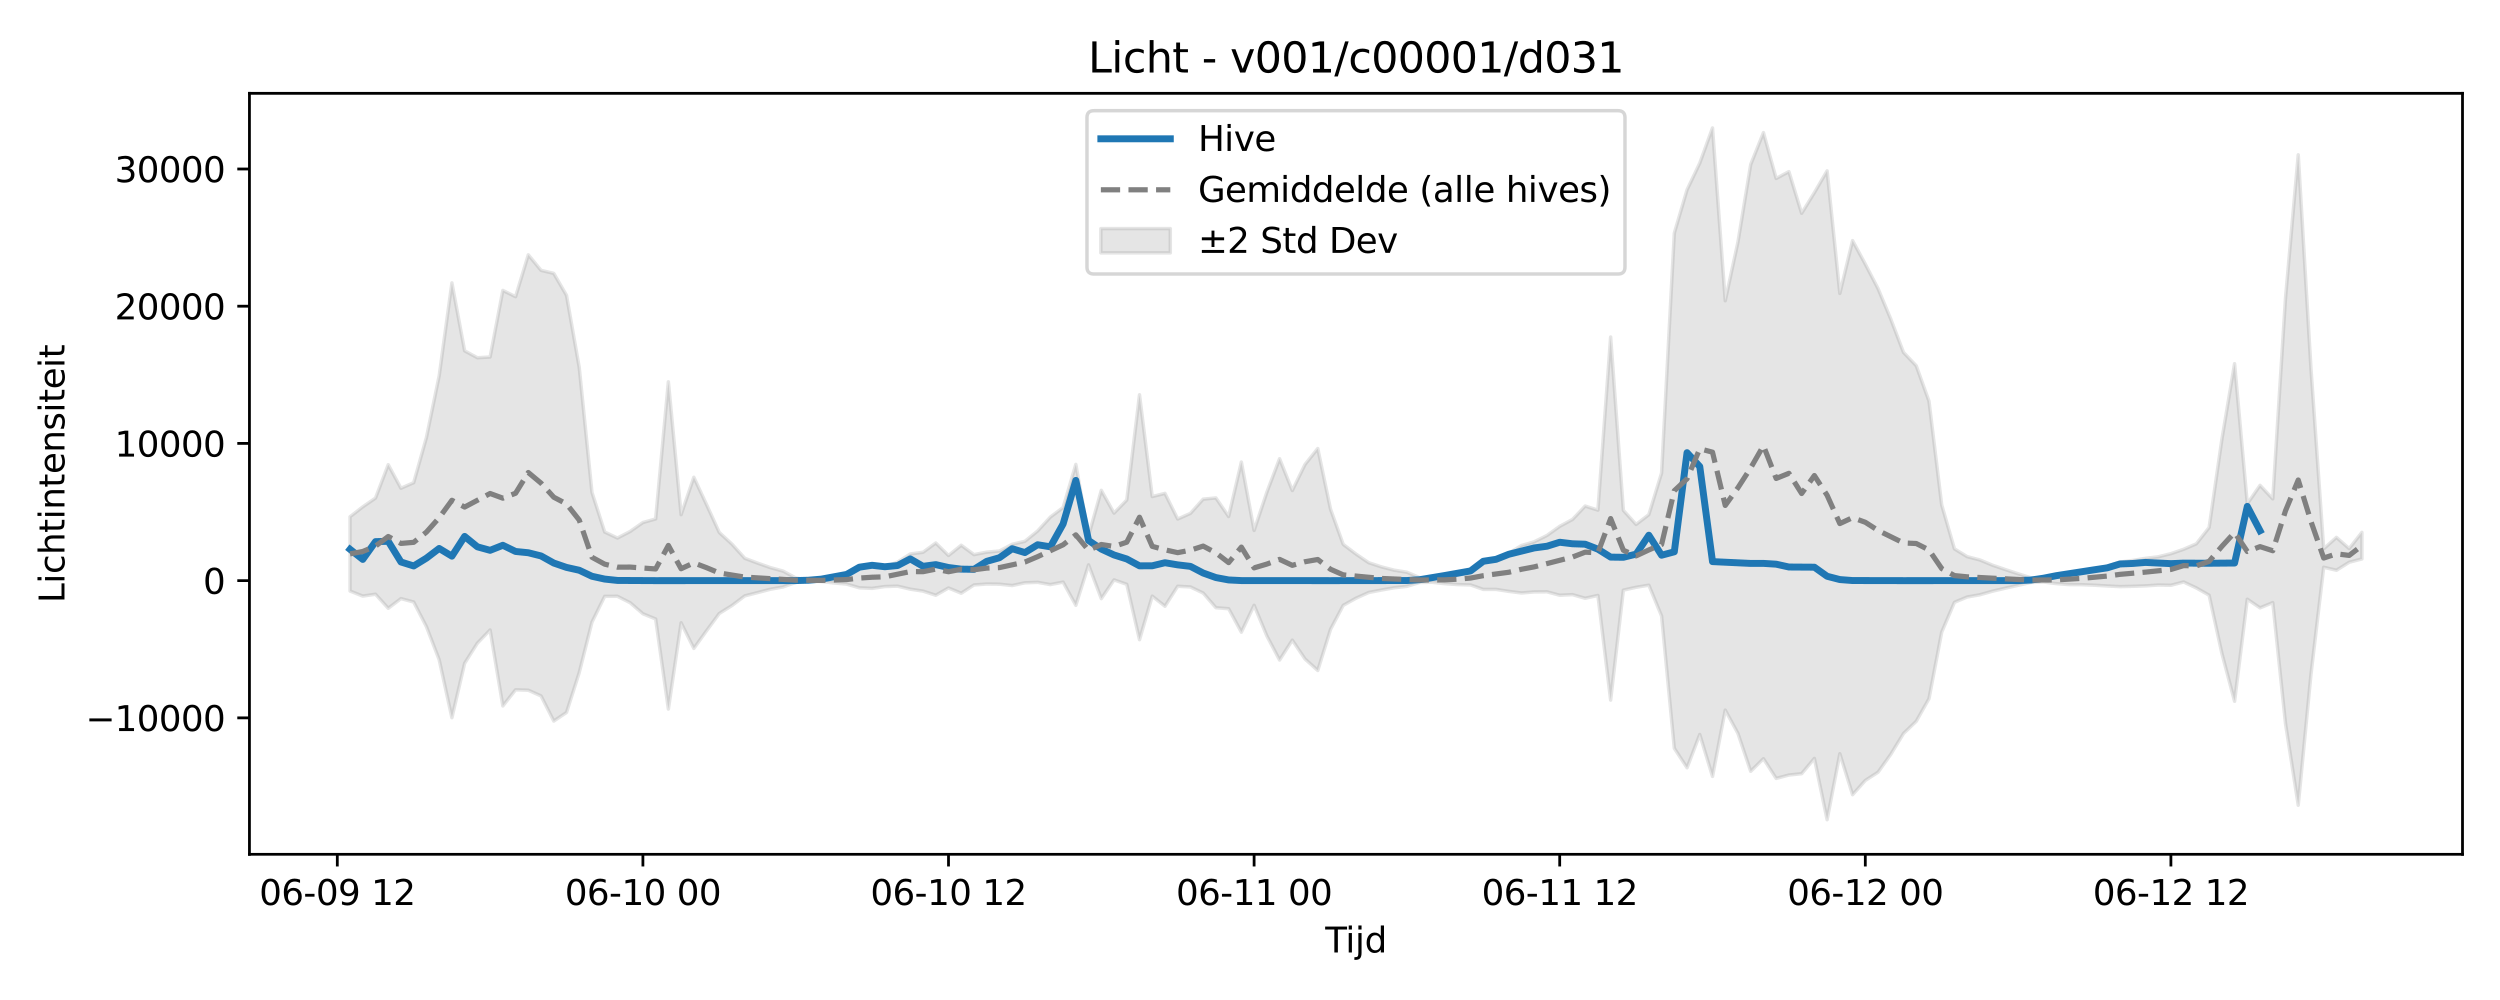 <?xml version="1.0" encoding="utf-8" standalone="no"?>
<!DOCTYPE svg PUBLIC "-//W3C//DTD SVG 1.1//EN"
  "http://www.w3.org/Graphics/SVG/1.1/DTD/svg11.dtd">
<svg xmlns:xlink="http://www.w3.org/1999/xlink" width="720pt" height="288pt" viewBox="0 0 720 288" xmlns="http://www.w3.org/2000/svg" version="1.1">
 <defs>
  <style type="text/css">*{stroke-linejoin: round; stroke-linecap: butt}</style>
 </defs>
 <g id="figure_1">
  <g id="patch_1">
   <path d="M 0 288 
L 720 288 
L 720 0 
L 0 0 
z
" style="fill: #ffffff"/>
  </g>
  <g id="axes_1">
   <g id="patch_2">
    <path d="M 71.84 246.04 
L 709.2 246.04 
L 709.2 26.88 
L 71.84 26.88 
z
" style="fill: #ffffff"/>
   </g>
   <g id="FillBetweenPolyCollection_1">
    <defs>
     <path id="m5cda373025" d="M 100.811 -139.18 
L 100.811 -117.786 
L 104.478 -116.323 
L 108.145 -116.858 
L 111.813 -112.813 
L 115.48 -115.601 
L 119.147 -114.621 
L 122.814 -107.516 
L 126.481 -98.007 
L 130.149 -81.301 
L 133.816 -96.968 
L 137.483 -102.759 
L 141.15 -106.575 
L 144.817 -84.689 
L 148.485 -89.339 
L 152.152 -89.216 
L 155.819 -87.573 
L 159.486 -80.332 
L 163.153 -82.809 
L 166.821 -94.296 
L 170.488 -108.825 
L 174.155 -116.256 
L 177.822 -116.268 
L 181.489 -114.409 
L 185.157 -111.232 
L 188.824 -109.732 
L 192.491 -83.785 
L 196.158 -108.635 
L 199.825 -101.252 
L 203.493 -106.351 
L 207.16 -111.32 
L 210.827 -113.618 
L 214.494 -116.384 
L 218.161 -117.323 
L 221.829 -118.284 
L 225.496 -118.949 
L 229.163 -120.265 
L 232.83 -120.665 
L 236.497 -120.515 
L 240.165 -120.106 
L 243.832 -119.78 
L 247.499 -118.713 
L 251.166 -118.544 
L 254.833 -119.074 
L 258.501 -119.181 
L 262.168 -118.316 
L 265.835 -117.759 
L 269.502 -116.568 
L 273.169 -118.663 
L 276.837 -117.148 
L 280.504 -119.533 
L 284.171 -119.796 
L 287.838 -119.753 
L 291.506 -119.366 
L 295.173 -120.15 
L 298.84 -120.284 
L 302.507 -119.636 
L 306.174 -120.352 
L 309.842 -113.669 
L 313.509 -125.321 
L 317.176 -115.589 
L 320.843 -120.995 
L 324.51 -119.711 
L 328.178 -103.768 
L 331.845 -116.313 
L 335.512 -113.395 
L 339.179 -119.156 
L 342.846 -118.956 
L 346.514 -117.203 
L 350.181 -112.973 
L 353.848 -112.69 
L 357.515 -105.928 
L 361.182 -113.674 
L 364.85 -104.868 
L 368.517 -97.905 
L 372.184 -103.635 
L 375.851 -98.203 
L 379.518 -94.904 
L 383.186 -106.728 
L 386.853 -113.658 
L 390.52 -115.709 
L 394.187 -117.357 
L 397.854 -118.071 
L 401.522 -118.718 
L 405.189 -119.13 
L 408.856 -120.244 
L 412.523 -120.297 
L 416.19 -119.891 
L 419.858 -119.635 
L 423.525 -119.537 
L 427.192 -118.25 
L 430.859 -118.256 
L 434.526 -117.683 
L 438.194 -117.222 
L 441.861 -117.522 
L 445.528 -117.557 
L 449.195 -116.569 
L 452.862 -116.745 
L 456.53 -115.696 
L 460.197 -116.514 
L 463.864 -86.362 
L 467.531 -118.044 
L 471.198 -118.854 
L 474.866 -119.461 
L 478.533 -110.591 
L 482.2 -72.503 
L 485.867 -66.881 
L 489.534 -76.47 
L 493.202 -64.392 
L 496.869 -83.495 
L 500.536 -76.757 
L 504.203 -65.857 
L 507.871 -69.492 
L 511.538 -63.813 
L 515.205 -64.791 
L 518.872 -65.173 
L 522.539 -69.572 
L 526.207 -51.922 
L 529.874 -70.927 
L 533.541 -59.123 
L 537.208 -63.233 
L 540.875 -65.597 
L 544.543 -70.747 
L 548.21 -76.752 
L 551.877 -80.268 
L 555.544 -86.766 
L 559.211 -105.938 
L 562.879 -114.533 
L 566.546 -116.061 
L 570.213 -116.709 
L 573.88 -117.748 
L 577.547 -118.6 
L 581.215 -119.431 
L 584.882 -120.247 
L 588.549 -120.376 
L 592.216 -119.915 
L 595.883 -119.635 
L 599.551 -119.608 
L 603.218 -119.455 
L 606.885 -119.24 
L 610.552 -119.054 
L 614.219 -119.139 
L 617.887 -119.262 
L 621.554 -119.507 
L 625.221 -119.439 
L 628.888 -120.391 
L 632.555 -118.659 
L 636.223 -116.583 
L 639.89 -99.881 
L 643.557 -86.029 
L 647.224 -115.435 
L 650.891 -112.927 
L 654.559 -114.455 
L 658.226 -79.601 
L 661.893 -56.089 
L 665.56 -93.792 
L 669.227 -124.627 
L 672.895 -123.762 
L 676.562 -126.07 
L 680.229 -127.027 
L 680.229 -134.68 
L 680.229 -134.68 
L 676.562 -130.013 
L 672.895 -133.231 
L 669.227 -129.941 
L 665.56 -181.863 
L 661.893 -243.42 
L 658.226 -202.202 
L 654.559 -144.324 
L 650.891 -148.22 
L 647.224 -142.897 
L 643.557 -183.264 
L 639.89 -161.39 
L 636.223 -136.079 
L 632.555 -131.391 
L 628.888 -129.813 
L 625.221 -128.544 
L 621.554 -127.644 
L 617.887 -127.197 
L 614.219 -126.594 
L 610.552 -126.119 
L 606.885 -124.944 
L 603.218 -124.093 
L 599.551 -123.247 
L 595.883 -122.781 
L 592.216 -122.061 
L 588.549 -121.453 
L 584.882 -121.613 
L 581.215 -122.753 
L 577.547 -123.965 
L 573.88 -125.214 
L 570.213 -126.737 
L 566.546 -127.687 
L 562.879 -129.929 
L 559.211 -142.568 
L 555.544 -172.483 
L 551.877 -182.667 
L 548.21 -186.506 
L 544.543 -196.104 
L 540.875 -204.88 
L 537.208 -211.941 
L 533.541 -218.704 
L 529.874 -203.494 
L 526.207 -238.794 
L 522.539 -232.511 
L 518.872 -226.569 
L 515.205 -238.579 
L 511.538 -236.599 
L 507.871 -249.809 
L 504.203 -240.629 
L 500.536 -218.347 
L 496.869 -201.383 
L 493.202 -251.158 
L 489.534 -241.03 
L 485.867 -233.328 
L 482.2 -220.851 
L 478.533 -151.782 
L 474.866 -139.776 
L 471.198 -136.964 
L 467.531 -141.01 
L 463.864 -190.943 
L 460.197 -141.087 
L 456.53 -142.257 
L 452.862 -138.391 
L 449.195 -136.416 
L 445.528 -133.79 
L 441.861 -131.968 
L 438.194 -130.89 
L 434.526 -128.692 
L 430.859 -127.137 
L 427.192 -126.167 
L 423.525 -123.507 
L 419.858 -122.76 
L 416.19 -122.122 
L 412.523 -121.555 
L 408.856 -121.651 
L 405.189 -123.2 
L 401.522 -123.793 
L 397.854 -124.74 
L 394.187 -125.947 
L 390.52 -128.44 
L 386.853 -131.211 
L 383.186 -141.386 
L 379.518 -158.827 
L 375.851 -154.246 
L 372.184 -146.726 
L 368.517 -155.893 
L 364.85 -146.22 
L 361.182 -135.236 
L 357.515 -154.937 
L 353.848 -139.243 
L 350.181 -144.595 
L 346.514 -144.249 
L 342.846 -140.149 
L 339.179 -138.518 
L 335.512 -145.912 
L 331.845 -144.991 
L 328.178 -174.309 
L 324.51 -143.999 
L 320.843 -140.229 
L 317.176 -146.783 
L 313.509 -133.711 
L 309.842 -154.253 
L 306.174 -141.842 
L 302.507 -139.089 
L 298.84 -135.083 
L 295.173 -132.103 
L 291.506 -131.243 
L 287.838 -129.313 
L 284.171 -128.977 
L 280.504 -128.276 
L 276.837 -130.97 
L 273.169 -128.018 
L 269.502 -131.621 
L 265.835 -128.949 
L 262.168 -128.46 
L 258.501 -126.133 
L 254.833 -124.674 
L 251.166 -124.971 
L 247.499 -124.327 
L 243.832 -122.395 
L 240.165 -121.778 
L 236.497 -121.162 
L 232.83 -120.973 
L 229.163 -121.556 
L 225.496 -123.54 
L 221.829 -124.545 
L 218.161 -125.837 
L 214.494 -127.213 
L 210.827 -131.268 
L 207.16 -134.643 
L 203.493 -142.66 
L 199.825 -150.548 
L 196.158 -139.777 
L 192.491 -178.04 
L 188.824 -138.544 
L 185.157 -137.52 
L 181.489 -134.947 
L 177.822 -133.043 
L 174.155 -134.782 
L 170.488 -146.193 
L 166.821 -182.143 
L 163.153 -202.944 
L 159.486 -209.273 
L 155.819 -210.144 
L 152.152 -214.612 
L 148.485 -202.549 
L 144.817 -204.363 
L 141.15 -185.18 
L 137.483 -184.973 
L 133.816 -186.962 
L 130.149 -206.527 
L 126.481 -179.765 
L 122.814 -162.011 
L 119.147 -148.994 
L 115.48 -147.387 
L 111.813 -154.165 
L 108.145 -144.556 
L 104.478 -142.025 
L 100.811 -139.18 
z
" style="stroke: #808080; stroke-opacity: 0.2"/>
    </defs>
    <g clip-path="url(#p70507315e8)">
     <use xlink:href="#m5cda373025" x="0" y="288" style="fill: #808080; fill-opacity: 0.2; stroke: #808080; stroke-opacity: 0.2"/>
    </g>
   </g>
   <g id="matplotlib.axis_1">
    <g id="xtick_1">
     <g id="line2d_1">
      <defs>
       <path id="m2b35e1fb19" d="M 0 0 
L 0 3.5 
" style="stroke: #000000; stroke-width: 0.8"/>
      </defs>
      <g>
       <use xlink:href="#m2b35e1fb19" x="97.144" y="246.04" style="stroke: #000000; stroke-width: 0.8"/>
      </g>
     </g>
     <g id="text_1">
      <!-- 06-09 12 -->
      <g transform="translate(74.663 260.638) scale(0.1 -0.1)">
       <defs>
        <path id="DejaVuSans-30" d="M 2034 4250 
Q 1547 4250 1301 3770 
Q 1056 3291 1056 2328 
Q 1056 1369 1301 889 
Q 1547 409 2034 409 
Q 2525 409 2770 889 
Q 3016 1369 3016 2328 
Q 3016 3291 2770 3770 
Q 2525 4250 2034 4250 
z
M 2034 4750 
Q 2819 4750 3233 4129 
Q 3647 3509 3647 2328 
Q 3647 1150 3233 529 
Q 2819 -91 2034 -91 
Q 1250 -91 836 529 
Q 422 1150 422 2328 
Q 422 3509 836 4129 
Q 1250 4750 2034 4750 
z
" transform="scale(0.016)"/>
        <path id="DejaVuSans-36" d="M 2113 2584 
Q 1688 2584 1439 2293 
Q 1191 2003 1191 1497 
Q 1191 994 1439 701 
Q 1688 409 2113 409 
Q 2538 409 2786 701 
Q 3034 994 3034 1497 
Q 3034 2003 2786 2293 
Q 2538 2584 2113 2584 
z
M 3366 4563 
L 3366 3988 
Q 3128 4100 2886 4159 
Q 2644 4219 2406 4219 
Q 1781 4219 1451 3797 
Q 1122 3375 1075 2522 
Q 1259 2794 1537 2939 
Q 1816 3084 2150 3084 
Q 2853 3084 3261 2657 
Q 3669 2231 3669 1497 
Q 3669 778 3244 343 
Q 2819 -91 2113 -91 
Q 1303 -91 875 529 
Q 447 1150 447 2328 
Q 447 3434 972 4092 
Q 1497 4750 2381 4750 
Q 2619 4750 2861 4703 
Q 3103 4656 3366 4563 
z
" transform="scale(0.016)"/>
        <path id="DejaVuSans-2d" d="M 313 2009 
L 1997 2009 
L 1997 1497 
L 313 1497 
L 313 2009 
z
" transform="scale(0.016)"/>
        <path id="DejaVuSans-39" d="M 703 97 
L 703 672 
Q 941 559 1184 500 
Q 1428 441 1663 441 
Q 2288 441 2617 861 
Q 2947 1281 2994 2138 
Q 2813 1869 2534 1725 
Q 2256 1581 1919 1581 
Q 1219 1581 811 2004 
Q 403 2428 403 3163 
Q 403 3881 828 4315 
Q 1253 4750 1959 4750 
Q 2769 4750 3195 4129 
Q 3622 3509 3622 2328 
Q 3622 1225 3098 567 
Q 2575 -91 1691 -91 
Q 1453 -91 1209 -44 
Q 966 3 703 97 
z
M 1959 2075 
Q 2384 2075 2632 2365 
Q 2881 2656 2881 3163 
Q 2881 3666 2632 3958 
Q 2384 4250 1959 4250 
Q 1534 4250 1286 3958 
Q 1038 3666 1038 3163 
Q 1038 2656 1286 2365 
Q 1534 2075 1959 2075 
z
" transform="scale(0.016)"/>
        <path id="DejaVuSans-20" transform="scale(0.016)"/>
        <path id="DejaVuSans-31" d="M 794 531 
L 1825 531 
L 1825 4091 
L 703 3866 
L 703 4441 
L 1819 4666 
L 2450 4666 
L 2450 531 
L 3481 531 
L 3481 0 
L 794 0 
L 794 531 
z
" transform="scale(0.016)"/>
        <path id="DejaVuSans-32" d="M 1228 531 
L 3431 531 
L 3431 0 
L 469 0 
L 469 531 
Q 828 903 1448 1529 
Q 2069 2156 2228 2338 
Q 2531 2678 2651 2914 
Q 2772 3150 2772 3378 
Q 2772 3750 2511 3984 
Q 2250 4219 1831 4219 
Q 1534 4219 1204 4116 
Q 875 4013 500 3803 
L 500 4441 
Q 881 4594 1212 4672 
Q 1544 4750 1819 4750 
Q 2544 4750 2975 4387 
Q 3406 4025 3406 3419 
Q 3406 3131 3298 2873 
Q 3191 2616 2906 2266 
Q 2828 2175 2409 1742 
Q 1991 1309 1228 531 
z
" transform="scale(0.016)"/>
       </defs>
       <use xlink:href="#DejaVuSans-30"/>
       <use xlink:href="#DejaVuSans-36" transform="translate(63.623 0)"/>
       <use xlink:href="#DejaVuSans-2d" transform="translate(127.246 0)"/>
       <use xlink:href="#DejaVuSans-30" transform="translate(163.33 0)"/>
       <use xlink:href="#DejaVuSans-39" transform="translate(226.953 0)"/>
       <use xlink:href="#DejaVuSans-20" transform="translate(290.576 0)"/>
       <use xlink:href="#DejaVuSans-31" transform="translate(322.363 0)"/>
       <use xlink:href="#DejaVuSans-32" transform="translate(385.986 0)"/>
      </g>
     </g>
    </g>
    <g id="xtick_2">
     <g id="line2d_2">
      <g>
       <use xlink:href="#m2b35e1fb19" x="185.157" y="246.04" style="stroke: #000000; stroke-width: 0.8"/>
      </g>
     </g>
     <g id="text_2">
      <!-- 06-10 00 -->
      <g transform="translate(162.676 260.638) scale(0.1 -0.1)">
       <use xlink:href="#DejaVuSans-30"/>
       <use xlink:href="#DejaVuSans-36" transform="translate(63.623 0)"/>
       <use xlink:href="#DejaVuSans-2d" transform="translate(127.246 0)"/>
       <use xlink:href="#DejaVuSans-31" transform="translate(163.33 0)"/>
       <use xlink:href="#DejaVuSans-30" transform="translate(226.953 0)"/>
       <use xlink:href="#DejaVuSans-20" transform="translate(290.576 0)"/>
       <use xlink:href="#DejaVuSans-30" transform="translate(322.363 0)"/>
       <use xlink:href="#DejaVuSans-30" transform="translate(385.986 0)"/>
      </g>
     </g>
    </g>
    <g id="xtick_3">
     <g id="line2d_3">
      <g>
       <use xlink:href="#m2b35e1fb19" x="273.169" y="246.04" style="stroke: #000000; stroke-width: 0.8"/>
      </g>
     </g>
     <g id="text_3">
      <!-- 06-10 12 -->
      <g transform="translate(250.689 260.638) scale(0.1 -0.1)">
       <use xlink:href="#DejaVuSans-30"/>
       <use xlink:href="#DejaVuSans-36" transform="translate(63.623 0)"/>
       <use xlink:href="#DejaVuSans-2d" transform="translate(127.246 0)"/>
       <use xlink:href="#DejaVuSans-31" transform="translate(163.33 0)"/>
       <use xlink:href="#DejaVuSans-30" transform="translate(226.953 0)"/>
       <use xlink:href="#DejaVuSans-20" transform="translate(290.576 0)"/>
       <use xlink:href="#DejaVuSans-31" transform="translate(322.363 0)"/>
       <use xlink:href="#DejaVuSans-32" transform="translate(385.986 0)"/>
      </g>
     </g>
    </g>
    <g id="xtick_4">
     <g id="line2d_4">
      <g>
       <use xlink:href="#m2b35e1fb19" x="361.182" y="246.04" style="stroke: #000000; stroke-width: 0.8"/>
      </g>
     </g>
     <g id="text_4">
      <!-- 06-11 00 -->
      <g transform="translate(338.702 260.638) scale(0.1 -0.1)">
       <use xlink:href="#DejaVuSans-30"/>
       <use xlink:href="#DejaVuSans-36" transform="translate(63.623 0)"/>
       <use xlink:href="#DejaVuSans-2d" transform="translate(127.246 0)"/>
       <use xlink:href="#DejaVuSans-31" transform="translate(163.33 0)"/>
       <use xlink:href="#DejaVuSans-31" transform="translate(226.953 0)"/>
       <use xlink:href="#DejaVuSans-20" transform="translate(290.576 0)"/>
       <use xlink:href="#DejaVuSans-30" transform="translate(322.363 0)"/>
       <use xlink:href="#DejaVuSans-30" transform="translate(385.986 0)"/>
      </g>
     </g>
    </g>
    <g id="xtick_5">
     <g id="line2d_5">
      <g>
       <use xlink:href="#m2b35e1fb19" x="449.195" y="246.04" style="stroke: #000000; stroke-width: 0.8"/>
      </g>
     </g>
     <g id="text_5">
      <!-- 06-11 12 -->
      <g transform="translate(426.715 260.638) scale(0.1 -0.1)">
       <use xlink:href="#DejaVuSans-30"/>
       <use xlink:href="#DejaVuSans-36" transform="translate(63.623 0)"/>
       <use xlink:href="#DejaVuSans-2d" transform="translate(127.246 0)"/>
       <use xlink:href="#DejaVuSans-31" transform="translate(163.33 0)"/>
       <use xlink:href="#DejaVuSans-31" transform="translate(226.953 0)"/>
       <use xlink:href="#DejaVuSans-20" transform="translate(290.576 0)"/>
       <use xlink:href="#DejaVuSans-31" transform="translate(322.363 0)"/>
       <use xlink:href="#DejaVuSans-32" transform="translate(385.986 0)"/>
      </g>
     </g>
    </g>
    <g id="xtick_6">
     <g id="line2d_6">
      <g>
       <use xlink:href="#m2b35e1fb19" x="537.208" y="246.04" style="stroke: #000000; stroke-width: 0.8"/>
      </g>
     </g>
     <g id="text_6">
      <!-- 06-12 00 -->
      <g transform="translate(514.728 260.638) scale(0.1 -0.1)">
       <use xlink:href="#DejaVuSans-30"/>
       <use xlink:href="#DejaVuSans-36" transform="translate(63.623 0)"/>
       <use xlink:href="#DejaVuSans-2d" transform="translate(127.246 0)"/>
       <use xlink:href="#DejaVuSans-31" transform="translate(163.33 0)"/>
       <use xlink:href="#DejaVuSans-32" transform="translate(226.953 0)"/>
       <use xlink:href="#DejaVuSans-20" transform="translate(290.576 0)"/>
       <use xlink:href="#DejaVuSans-30" transform="translate(322.363 0)"/>
       <use xlink:href="#DejaVuSans-30" transform="translate(385.986 0)"/>
      </g>
     </g>
    </g>
    <g id="xtick_7">
     <g id="line2d_7">
      <g>
       <use xlink:href="#m2b35e1fb19" x="625.221" y="246.04" style="stroke: #000000; stroke-width: 0.8"/>
      </g>
     </g>
     <g id="text_7">
      <!-- 06-12 12 -->
      <g transform="translate(602.741 260.638) scale(0.1 -0.1)">
       <use xlink:href="#DejaVuSans-30"/>
       <use xlink:href="#DejaVuSans-36" transform="translate(63.623 0)"/>
       <use xlink:href="#DejaVuSans-2d" transform="translate(127.246 0)"/>
       <use xlink:href="#DejaVuSans-31" transform="translate(163.33 0)"/>
       <use xlink:href="#DejaVuSans-32" transform="translate(226.953 0)"/>
       <use xlink:href="#DejaVuSans-20" transform="translate(290.576 0)"/>
       <use xlink:href="#DejaVuSans-31" transform="translate(322.363 0)"/>
       <use xlink:href="#DejaVuSans-32" transform="translate(385.986 0)"/>
      </g>
     </g>
    </g>
    <g id="text_8">
     <!-- Tijd -->
     <g transform="translate(381.67 274.317) scale(0.1 -0.1)">
      <defs>
       <path id="DejaVuSans-54" d="M -19 4666 
L 3928 4666 
L 3928 4134 
L 2272 4134 
L 2272 0 
L 1638 0 
L 1638 4134 
L -19 4134 
L -19 4666 
z
" transform="scale(0.016)"/>
       <path id="DejaVuSans-69" d="M 603 3500 
L 1178 3500 
L 1178 0 
L 603 0 
L 603 3500 
z
M 603 4863 
L 1178 4863 
L 1178 4134 
L 603 4134 
L 603 4863 
z
" transform="scale(0.016)"/>
       <path id="DejaVuSans-6a" d="M 603 3500 
L 1178 3500 
L 1178 -63 
Q 1178 -731 923 -1031 
Q 669 -1331 103 -1331 
L -116 -1331 
L -116 -844 
L 38 -844 
Q 366 -844 484 -692 
Q 603 -541 603 -63 
L 603 3500 
z
M 603 4863 
L 1178 4863 
L 1178 4134 
L 603 4134 
L 603 4863 
z
" transform="scale(0.016)"/>
       <path id="DejaVuSans-64" d="M 2906 2969 
L 2906 4863 
L 3481 4863 
L 3481 0 
L 2906 0 
L 2906 525 
Q 2725 213 2448 61 
Q 2172 -91 1784 -91 
Q 1150 -91 751 415 
Q 353 922 353 1747 
Q 353 2572 751 3078 
Q 1150 3584 1784 3584 
Q 2172 3584 2448 3432 
Q 2725 3281 2906 2969 
z
M 947 1747 
Q 947 1113 1208 752 
Q 1469 391 1925 391 
Q 2381 391 2643 752 
Q 2906 1113 2906 1747 
Q 2906 2381 2643 2742 
Q 2381 3103 1925 3103 
Q 1469 3103 1208 2742 
Q 947 2381 947 1747 
z
" transform="scale(0.016)"/>
      </defs>
      <use xlink:href="#DejaVuSans-54"/>
      <use xlink:href="#DejaVuSans-69" transform="translate(57.959 0)"/>
      <use xlink:href="#DejaVuSans-6a" transform="translate(85.742 0)"/>
      <use xlink:href="#DejaVuSans-64" transform="translate(113.525 0)"/>
     </g>
    </g>
   </g>
   <g id="matplotlib.axis_2">
    <g id="ytick_1">
     <g id="line2d_8">
      <defs>
       <path id="md01212678f" d="M 0 0 
L -3.5 0 
" style="stroke: #000000; stroke-width: 0.8"/>
      </defs>
      <g>
       <use xlink:href="#md01212678f" x="71.84" y="206.743" style="stroke: #000000; stroke-width: 0.8"/>
      </g>
     </g>
     <g id="text_9">
      <!-- −10000 -->
      <g transform="translate(24.648 210.542) scale(0.1 -0.1)">
       <defs>
        <path id="DejaVuSans-2212" d="M 678 2272 
L 4684 2272 
L 4684 1741 
L 678 1741 
L 678 2272 
z
" transform="scale(0.016)"/>
       </defs>
       <use xlink:href="#DejaVuSans-2212"/>
       <use xlink:href="#DejaVuSans-31" transform="translate(83.789 0)"/>
       <use xlink:href="#DejaVuSans-30" transform="translate(147.412 0)"/>
       <use xlink:href="#DejaVuSans-30" transform="translate(211.035 0)"/>
       <use xlink:href="#DejaVuSans-30" transform="translate(274.658 0)"/>
       <use xlink:href="#DejaVuSans-30" transform="translate(338.281 0)"/>
      </g>
     </g>
    </g>
    <g id="ytick_2">
     <g id="line2d_9">
      <g>
       <use xlink:href="#md01212678f" x="71.84" y="167.224" style="stroke: #000000; stroke-width: 0.8"/>
      </g>
     </g>
     <g id="text_10">
      <!-- 0 -->
      <g transform="translate(58.477 171.024) scale(0.1 -0.1)">
       <use xlink:href="#DejaVuSans-30"/>
      </g>
     </g>
    </g>
    <g id="ytick_3">
     <g id="line2d_10">
      <g>
       <use xlink:href="#md01212678f" x="71.84" y="127.706" style="stroke: #000000; stroke-width: 0.8"/>
      </g>
     </g>
     <g id="text_11">
      <!-- 10000 -->
      <g transform="translate(33.028 131.505) scale(0.1 -0.1)">
       <use xlink:href="#DejaVuSans-31"/>
       <use xlink:href="#DejaVuSans-30" transform="translate(63.623 0)"/>
       <use xlink:href="#DejaVuSans-30" transform="translate(127.246 0)"/>
       <use xlink:href="#DejaVuSans-30" transform="translate(190.869 0)"/>
       <use xlink:href="#DejaVuSans-30" transform="translate(254.492 0)"/>
      </g>
     </g>
    </g>
    <g id="ytick_4">
     <g id="line2d_11">
      <g>
       <use xlink:href="#md01212678f" x="71.84" y="88.187" style="stroke: #000000; stroke-width: 0.8"/>
      </g>
     </g>
     <g id="text_12">
      <!-- 20000 -->
      <g transform="translate(33.028 91.986) scale(0.1 -0.1)">
       <use xlink:href="#DejaVuSans-32"/>
       <use xlink:href="#DejaVuSans-30" transform="translate(63.623 0)"/>
       <use xlink:href="#DejaVuSans-30" transform="translate(127.246 0)"/>
       <use xlink:href="#DejaVuSans-30" transform="translate(190.869 0)"/>
       <use xlink:href="#DejaVuSans-30" transform="translate(254.492 0)"/>
      </g>
     </g>
    </g>
    <g id="ytick_5">
     <g id="line2d_12">
      <g>
       <use xlink:href="#md01212678f" x="71.84" y="48.669" style="stroke: #000000; stroke-width: 0.8"/>
      </g>
     </g>
     <g id="text_13">
      <!-- 30000 -->
      <g transform="translate(33.028 52.468) scale(0.1 -0.1)">
       <defs>
        <path id="DejaVuSans-33" d="M 2597 2516 
Q 3050 2419 3304 2112 
Q 3559 1806 3559 1356 
Q 3559 666 3084 287 
Q 2609 -91 1734 -91 
Q 1441 -91 1130 -33 
Q 819 25 488 141 
L 488 750 
Q 750 597 1062 519 
Q 1375 441 1716 441 
Q 2309 441 2620 675 
Q 2931 909 2931 1356 
Q 2931 1769 2642 2001 
Q 2353 2234 1838 2234 
L 1294 2234 
L 1294 2753 
L 1863 2753 
Q 2328 2753 2575 2939 
Q 2822 3125 2822 3475 
Q 2822 3834 2567 4026 
Q 2313 4219 1838 4219 
Q 1578 4219 1281 4162 
Q 984 4106 628 3988 
L 628 4550 
Q 988 4650 1302 4700 
Q 1616 4750 1894 4750 
Q 2613 4750 3031 4423 
Q 3450 4097 3450 3541 
Q 3450 3153 3228 2886 
Q 3006 2619 2597 2516 
z
" transform="scale(0.016)"/>
       </defs>
       <use xlink:href="#DejaVuSans-33"/>
       <use xlink:href="#DejaVuSans-30" transform="translate(63.623 0)"/>
       <use xlink:href="#DejaVuSans-30" transform="translate(127.246 0)"/>
       <use xlink:href="#DejaVuSans-30" transform="translate(190.869 0)"/>
       <use xlink:href="#DejaVuSans-30" transform="translate(254.492 0)"/>
      </g>
     </g>
    </g>
    <g id="text_14">
     <!-- Lichtintensiteit -->
     <g transform="translate(18.568 173.656) rotate(-90) scale(0.1 -0.1)">
      <defs>
       <path id="DejaVuSans-4c" d="M 628 4666 
L 1259 4666 
L 1259 531 
L 3531 531 
L 3531 0 
L 628 0 
L 628 4666 
z
" transform="scale(0.016)"/>
       <path id="DejaVuSans-63" d="M 3122 3366 
L 3122 2828 
Q 2878 2963 2633 3030 
Q 2388 3097 2138 3097 
Q 1578 3097 1268 2742 
Q 959 2388 959 1747 
Q 959 1106 1268 751 
Q 1578 397 2138 397 
Q 2388 397 2633 464 
Q 2878 531 3122 666 
L 3122 134 
Q 2881 22 2623 -34 
Q 2366 -91 2075 -91 
Q 1284 -91 818 406 
Q 353 903 353 1747 
Q 353 2603 823 3093 
Q 1294 3584 2113 3584 
Q 2378 3584 2631 3529 
Q 2884 3475 3122 3366 
z
" transform="scale(0.016)"/>
       <path id="DejaVuSans-68" d="M 3513 2113 
L 3513 0 
L 2938 0 
L 2938 2094 
Q 2938 2591 2744 2837 
Q 2550 3084 2163 3084 
Q 1697 3084 1428 2787 
Q 1159 2491 1159 1978 
L 1159 0 
L 581 0 
L 581 4863 
L 1159 4863 
L 1159 2956 
Q 1366 3272 1645 3428 
Q 1925 3584 2291 3584 
Q 2894 3584 3203 3211 
Q 3513 2838 3513 2113 
z
" transform="scale(0.016)"/>
       <path id="DejaVuSans-74" d="M 1172 4494 
L 1172 3500 
L 2356 3500 
L 2356 3053 
L 1172 3053 
L 1172 1153 
Q 1172 725 1289 603 
Q 1406 481 1766 481 
L 2356 481 
L 2356 0 
L 1766 0 
Q 1100 0 847 248 
Q 594 497 594 1153 
L 594 3053 
L 172 3053 
L 172 3500 
L 594 3500 
L 594 4494 
L 1172 4494 
z
" transform="scale(0.016)"/>
       <path id="DejaVuSans-6e" d="M 3513 2113 
L 3513 0 
L 2938 0 
L 2938 2094 
Q 2938 2591 2744 2837 
Q 2550 3084 2163 3084 
Q 1697 3084 1428 2787 
Q 1159 2491 1159 1978 
L 1159 0 
L 581 0 
L 581 3500 
L 1159 3500 
L 1159 2956 
Q 1366 3272 1645 3428 
Q 1925 3584 2291 3584 
Q 2894 3584 3203 3211 
Q 3513 2838 3513 2113 
z
" transform="scale(0.016)"/>
       <path id="DejaVuSans-65" d="M 3597 1894 
L 3597 1613 
L 953 1613 
Q 991 1019 1311 708 
Q 1631 397 2203 397 
Q 2534 397 2845 478 
Q 3156 559 3463 722 
L 3463 178 
Q 3153 47 2828 -22 
Q 2503 -91 2169 -91 
Q 1331 -91 842 396 
Q 353 884 353 1716 
Q 353 2575 817 3079 
Q 1281 3584 2069 3584 
Q 2775 3584 3186 3129 
Q 3597 2675 3597 1894 
z
M 3022 2063 
Q 3016 2534 2758 2815 
Q 2500 3097 2075 3097 
Q 1594 3097 1305 2825 
Q 1016 2553 972 2059 
L 3022 2063 
z
" transform="scale(0.016)"/>
       <path id="DejaVuSans-73" d="M 2834 3397 
L 2834 2853 
Q 2591 2978 2328 3040 
Q 2066 3103 1784 3103 
Q 1356 3103 1142 2972 
Q 928 2841 928 2578 
Q 928 2378 1081 2264 
Q 1234 2150 1697 2047 
L 1894 2003 
Q 2506 1872 2764 1633 
Q 3022 1394 3022 966 
Q 3022 478 2636 193 
Q 2250 -91 1575 -91 
Q 1294 -91 989 -36 
Q 684 19 347 128 
L 347 722 
Q 666 556 975 473 
Q 1284 391 1588 391 
Q 1994 391 2212 530 
Q 2431 669 2431 922 
Q 2431 1156 2273 1281 
Q 2116 1406 1581 1522 
L 1381 1569 
Q 847 1681 609 1914 
Q 372 2147 372 2553 
Q 372 3047 722 3315 
Q 1072 3584 1716 3584 
Q 2034 3584 2315 3537 
Q 2597 3491 2834 3397 
z
" transform="scale(0.016)"/>
      </defs>
      <use xlink:href="#DejaVuSans-4c"/>
      <use xlink:href="#DejaVuSans-69" transform="translate(55.713 0)"/>
      <use xlink:href="#DejaVuSans-63" transform="translate(83.496 0)"/>
      <use xlink:href="#DejaVuSans-68" transform="translate(138.477 0)"/>
      <use xlink:href="#DejaVuSans-74" transform="translate(201.855 0)"/>
      <use xlink:href="#DejaVuSans-69" transform="translate(241.064 0)"/>
      <use xlink:href="#DejaVuSans-6e" transform="translate(268.848 0)"/>
      <use xlink:href="#DejaVuSans-74" transform="translate(332.227 0)"/>
      <use xlink:href="#DejaVuSans-65" transform="translate(371.436 0)"/>
      <use xlink:href="#DejaVuSans-6e" transform="translate(432.959 0)"/>
      <use xlink:href="#DejaVuSans-73" transform="translate(496.338 0)"/>
      <use xlink:href="#DejaVuSans-69" transform="translate(548.438 0)"/>
      <use xlink:href="#DejaVuSans-74" transform="translate(576.221 0)"/>
      <use xlink:href="#DejaVuSans-65" transform="translate(615.43 0)"/>
      <use xlink:href="#DejaVuSans-69" transform="translate(676.953 0)"/>
      <use xlink:href="#DejaVuSans-74" transform="translate(704.736 0)"/>
     </g>
    </g>
   </g>
   <g id="line2d_13">
    <path d="M 100.811 158.206 
L 104.478 161.108 
L 108.145 155.992 
L 111.813 155.891 
L 115.48 161.854 
L 119.147 162.999 
L 122.814 160.747 
L 126.481 157.958 
L 130.149 160.174 
L 133.816 154.491 
L 137.483 157.484 
L 141.15 158.493 
L 144.817 157.043 
L 148.485 158.823 
L 152.152 159.191 
L 155.819 160.112 
L 159.486 162.154 
L 163.153 163.415 
L 166.821 164.232 
L 170.488 165.969 
L 174.155 166.773 
L 177.822 167.166 
L 188.824 167.224 
L 229.163 167.207 
L 232.83 167.107 
L 236.497 166.795 
L 243.832 165.437 
L 247.499 163.347 
L 251.166 162.803 
L 254.833 163.221 
L 258.501 162.879 
L 262.168 160.971 
L 265.835 163.098 
L 269.502 162.611 
L 273.169 163.446 
L 276.837 163.911 
L 280.504 163.967 
L 284.171 161.668 
L 287.838 160.623 
L 291.506 158.029 
L 295.173 159.144 
L 298.84 156.887 
L 302.507 157.484 
L 306.174 150.897 
L 309.842 138.361 
L 313.509 155.66 
L 317.176 158.134 
L 320.843 159.832 
L 324.51 160.985 
L 328.178 162.963 
L 331.845 162.947 
L 335.512 162.065 
L 339.179 162.681 
L 342.846 163.116 
L 346.514 165.03 
L 350.181 166.34 
L 353.848 167.024 
L 357.515 167.207 
L 383.186 167.224 
L 405.189 167.193 
L 408.856 166.954 
L 416.19 165.729 
L 423.525 164.427 
L 427.192 161.644 
L 430.859 161.086 
L 434.526 159.63 
L 441.861 157.805 
L 445.528 157.316 
L 449.195 156.167 
L 452.862 156.606 
L 456.53 156.73 
L 460.197 158.155 
L 463.864 160.447 
L 467.531 160.499 
L 471.198 159.589 
L 474.866 154.144 
L 478.533 159.904 
L 482.2 158.921 
L 485.867 130.375 
L 489.534 134.364 
L 493.202 161.744 
L 504.203 162.264 
L 507.871 162.255 
L 511.538 162.486 
L 515.205 163.299 
L 522.539 163.351 
L 526.207 165.967 
L 529.874 166.914 
L 533.541 167.195 
L 548.21 167.224 
L 581.215 167.21 
L 584.882 167.059 
L 588.549 166.519 
L 592.216 165.795 
L 603.218 164.087 
L 606.885 163.539 
L 610.552 162.423 
L 614.219 162.279 
L 617.887 161.979 
L 625.221 162.329 
L 628.888 162.174 
L 636.223 162.218 
L 643.557 162.152 
L 647.224 145.844 
L 650.891 152.85 
L 650.891 152.85 
" clip-path="url(#p70507315e8)" style="fill: none; stroke: #1f77b4; stroke-width: 2; stroke-linecap: square"/>
   </g>
   <g id="line2d_14">
    <path d="M 100.811 159.517 
L 104.478 158.826 
L 108.145 157.293 
L 111.813 154.511 
L 115.48 156.506 
L 119.147 156.192 
L 122.814 153.236 
L 126.481 149.114 
L 130.149 144.086 
L 133.816 146.035 
L 141.15 142.123 
L 144.817 143.474 
L 148.485 142.056 
L 152.152 136.086 
L 155.819 139.142 
L 159.486 143.197 
L 163.153 145.123 
L 166.821 149.781 
L 170.488 160.491 
L 174.155 162.481 
L 177.822 163.344 
L 181.489 163.322 
L 188.824 163.862 
L 192.491 157.087 
L 196.158 163.794 
L 199.825 162.1 
L 203.493 163.494 
L 207.16 165.018 
L 214.494 166.201 
L 229.163 167.089 
L 236.497 167.162 
L 243.832 166.912 
L 247.499 166.48 
L 251.166 166.242 
L 254.833 166.126 
L 262.168 164.612 
L 265.835 164.646 
L 269.502 163.906 
L 273.169 164.659 
L 276.837 163.941 
L 280.504 164.096 
L 284.171 163.613 
L 287.838 163.467 
L 295.173 161.874 
L 298.84 160.317 
L 306.174 156.903 
L 309.842 154.039 
L 313.509 158.484 
L 317.176 156.814 
L 320.843 157.388 
L 324.51 156.145 
L 328.178 148.962 
L 331.845 157.348 
L 335.512 158.346 
L 339.179 159.163 
L 342.846 158.448 
L 346.514 157.274 
L 350.181 159.216 
L 353.848 162.034 
L 357.515 157.567 
L 361.182 163.545 
L 364.85 162.456 
L 368.517 161.101 
L 372.184 162.819 
L 375.851 161.776 
L 379.518 161.135 
L 383.186 163.943 
L 386.853 165.566 
L 397.854 166.594 
L 408.856 167.052 
L 416.19 166.993 
L 419.858 166.802 
L 423.525 166.478 
L 427.192 165.792 
L 434.526 164.813 
L 438.194 163.944 
L 441.861 163.255 
L 452.862 160.432 
L 456.53 159.023 
L 460.197 159.199 
L 463.864 149.348 
L 467.531 158.473 
L 471.198 160.091 
L 474.866 158.381 
L 478.533 156.813 
L 482.2 141.323 
L 485.867 137.895 
L 489.534 129.25 
L 493.202 130.225 
L 496.869 145.561 
L 500.536 140.448 
L 504.203 134.757 
L 507.871 128.349 
L 511.538 137.794 
L 515.205 136.315 
L 518.872 142.129 
L 522.539 136.958 
L 526.207 142.642 
L 529.874 150.789 
L 533.541 149.086 
L 537.208 150.413 
L 540.875 152.761 
L 548.21 156.371 
L 551.877 156.533 
L 555.544 158.376 
L 559.211 163.747 
L 562.879 165.769 
L 566.546 166.126 
L 573.88 166.519 
L 584.882 167.07 
L 592.216 167.012 
L 599.551 166.573 
L 606.885 165.908 
L 610.552 165.413 
L 617.887 164.771 
L 625.221 164.009 
L 628.888 162.898 
L 632.555 162.975 
L 636.223 161.669 
L 639.89 157.364 
L 643.557 153.354 
L 647.224 158.834 
L 650.891 157.427 
L 654.559 158.61 
L 658.226 147.099 
L 661.893 138.245 
L 665.56 150.173 
L 669.227 160.716 
L 672.895 159.504 
L 676.562 159.959 
L 680.229 157.146 
L 680.229 157.146 
" clip-path="url(#p70507315e8)" style="fill: none; stroke-dasharray: 5.55,2.4; stroke-dashoffset: 0; stroke: #808080; stroke-width: 1.5"/>
   </g>
   <g id="patch_3">
    <path d="M 71.84 246.04 
L 71.84 26.88 
" style="fill: none; stroke: #000000; stroke-width: 0.8; stroke-linejoin: miter; stroke-linecap: square"/>
   </g>
   <g id="patch_4">
    <path d="M 709.2 246.04 
L 709.2 26.88 
" style="fill: none; stroke: #000000; stroke-width: 0.8; stroke-linejoin: miter; stroke-linecap: square"/>
   </g>
   <g id="patch_5">
    <path d="M 71.84 246.04 
L 709.2 246.04 
" style="fill: none; stroke: #000000; stroke-width: 0.8; stroke-linejoin: miter; stroke-linecap: square"/>
   </g>
   <g id="patch_6">
    <path d="M 71.84 26.88 
L 709.2 26.88 
" style="fill: none; stroke: #000000; stroke-width: 0.8; stroke-linejoin: miter; stroke-linecap: square"/>
   </g>
   <g id="text_15">
    <!-- Licht - v001/c00001/d031 -->
    <g transform="translate(313.383 20.88) scale(0.12 -0.12)">
     <defs>
      <path id="DejaVuSans-76" d="M 191 3500 
L 800 3500 
L 1894 563 
L 2988 3500 
L 3597 3500 
L 2284 0 
L 1503 0 
L 191 3500 
z
" transform="scale(0.016)"/>
      <path id="DejaVuSans-2f" d="M 1625 4666 
L 2156 4666 
L 531 -594 
L 0 -594 
L 1625 4666 
z
" transform="scale(0.016)"/>
     </defs>
     <use xlink:href="#DejaVuSans-4c"/>
     <use xlink:href="#DejaVuSans-69" transform="translate(55.713 0)"/>
     <use xlink:href="#DejaVuSans-63" transform="translate(83.496 0)"/>
     <use xlink:href="#DejaVuSans-68" transform="translate(138.477 0)"/>
     <use xlink:href="#DejaVuSans-74" transform="translate(201.855 0)"/>
     <use xlink:href="#DejaVuSans-20" transform="translate(241.064 0)"/>
     <use xlink:href="#DejaVuSans-2d" transform="translate(272.852 0)"/>
     <use xlink:href="#DejaVuSans-20" transform="translate(308.936 0)"/>
     <use xlink:href="#DejaVuSans-76" transform="translate(340.723 0)"/>
     <use xlink:href="#DejaVuSans-30" transform="translate(399.902 0)"/>
     <use xlink:href="#DejaVuSans-30" transform="translate(463.525 0)"/>
     <use xlink:href="#DejaVuSans-31" transform="translate(527.148 0)"/>
     <use xlink:href="#DejaVuSans-2f" transform="translate(590.771 0)"/>
     <use xlink:href="#DejaVuSans-63" transform="translate(624.463 0)"/>
     <use xlink:href="#DejaVuSans-30" transform="translate(679.443 0)"/>
     <use xlink:href="#DejaVuSans-30" transform="translate(743.066 0)"/>
     <use xlink:href="#DejaVuSans-30" transform="translate(806.689 0)"/>
     <use xlink:href="#DejaVuSans-30" transform="translate(870.312 0)"/>
     <use xlink:href="#DejaVuSans-31" transform="translate(933.936 0)"/>
     <use xlink:href="#DejaVuSans-2f" transform="translate(997.559 0)"/>
     <use xlink:href="#DejaVuSans-64" transform="translate(1031.25 0)"/>
     <use xlink:href="#DejaVuSans-30" transform="translate(1094.727 0)"/>
     <use xlink:href="#DejaVuSans-33" transform="translate(1158.35 0)"/>
     <use xlink:href="#DejaVuSans-31" transform="translate(1221.973 0)"/>
    </g>
   </g>
   <g id="legend_1">
    <g id="patch_7">
     <path d="M 315.048 78.914 
L 465.992 78.914 
Q 467.992 78.914 467.992 76.914 
L 467.992 33.88 
Q 467.992 31.88 465.992 31.88 
L 315.048 31.88 
Q 313.048 31.88 313.048 33.88 
L 313.048 76.914 
Q 313.048 78.914 315.048 78.914 
z
" style="fill: #ffffff; opacity: 0.8; stroke: #cccccc; stroke-linejoin: miter"/>
    </g>
    <g id="line2d_15">
     <path d="M 317.048 39.978 
L 327.048 39.978 
L 337.048 39.978 
" style="fill: none; stroke: #1f77b4; stroke-width: 2; stroke-linecap: square"/>
    </g>
    <g id="text_16">
     <!-- Hive -->
     <g transform="translate(345.048 43.478) scale(0.1 -0.1)">
      <defs>
       <path id="DejaVuSans-48" d="M 628 4666 
L 1259 4666 
L 1259 2753 
L 3553 2753 
L 3553 4666 
L 4184 4666 
L 4184 0 
L 3553 0 
L 3553 2222 
L 1259 2222 
L 1259 0 
L 628 0 
L 628 4666 
z
" transform="scale(0.016)"/>
      </defs>
      <use xlink:href="#DejaVuSans-48"/>
      <use xlink:href="#DejaVuSans-69" transform="translate(75.195 0)"/>
      <use xlink:href="#DejaVuSans-76" transform="translate(102.979 0)"/>
      <use xlink:href="#DejaVuSans-65" transform="translate(162.158 0)"/>
     </g>
    </g>
    <g id="line2d_16">
     <path d="M 317.048 54.657 
L 327.048 54.657 
L 337.048 54.657 
" style="fill: none; stroke-dasharray: 5.55,2.4; stroke-dashoffset: 0; stroke: #808080; stroke-width: 1.5"/>
    </g>
    <g id="text_17">
     <!-- Gemiddelde (alle hives) -->
     <g transform="translate(345.048 58.157) scale(0.1 -0.1)">
      <defs>
       <path id="DejaVuSans-47" d="M 3809 666 
L 3809 1919 
L 2778 1919 
L 2778 2438 
L 4434 2438 
L 4434 434 
Q 4069 175 3628 42 
Q 3188 -91 2688 -91 
Q 1594 -91 976 548 
Q 359 1188 359 2328 
Q 359 3472 976 4111 
Q 1594 4750 2688 4750 
Q 3144 4750 3555 4637 
Q 3966 4525 4313 4306 
L 4313 3634 
Q 3963 3931 3569 4081 
Q 3175 4231 2741 4231 
Q 1884 4231 1454 3753 
Q 1025 3275 1025 2328 
Q 1025 1384 1454 906 
Q 1884 428 2741 428 
Q 3075 428 3337 486 
Q 3600 544 3809 666 
z
" transform="scale(0.016)"/>
       <path id="DejaVuSans-6d" d="M 3328 2828 
Q 3544 3216 3844 3400 
Q 4144 3584 4550 3584 
Q 5097 3584 5394 3201 
Q 5691 2819 5691 2113 
L 5691 0 
L 5113 0 
L 5113 2094 
Q 5113 2597 4934 2840 
Q 4756 3084 4391 3084 
Q 3944 3084 3684 2787 
Q 3425 2491 3425 1978 
L 3425 0 
L 2847 0 
L 2847 2094 
Q 2847 2600 2669 2842 
Q 2491 3084 2119 3084 
Q 1678 3084 1418 2786 
Q 1159 2488 1159 1978 
L 1159 0 
L 581 0 
L 581 3500 
L 1159 3500 
L 1159 2956 
Q 1356 3278 1631 3431 
Q 1906 3584 2284 3584 
Q 2666 3584 2933 3390 
Q 3200 3197 3328 2828 
z
" transform="scale(0.016)"/>
       <path id="DejaVuSans-6c" d="M 603 4863 
L 1178 4863 
L 1178 0 
L 603 0 
L 603 4863 
z
" transform="scale(0.016)"/>
       <path id="DejaVuSans-28" d="M 1984 4856 
Q 1566 4138 1362 3434 
Q 1159 2731 1159 2009 
Q 1159 1288 1364 580 
Q 1569 -128 1984 -844 
L 1484 -844 
Q 1016 -109 783 600 
Q 550 1309 550 2009 
Q 550 2706 781 3412 
Q 1013 4119 1484 4856 
L 1984 4856 
z
" transform="scale(0.016)"/>
       <path id="DejaVuSans-61" d="M 2194 1759 
Q 1497 1759 1228 1600 
Q 959 1441 959 1056 
Q 959 750 1161 570 
Q 1363 391 1709 391 
Q 2188 391 2477 730 
Q 2766 1069 2766 1631 
L 2766 1759 
L 2194 1759 
z
M 3341 1997 
L 3341 0 
L 2766 0 
L 2766 531 
Q 2569 213 2275 61 
Q 1981 -91 1556 -91 
Q 1019 -91 701 211 
Q 384 513 384 1019 
Q 384 1609 779 1909 
Q 1175 2209 1959 2209 
L 2766 2209 
L 2766 2266 
Q 2766 2663 2505 2880 
Q 2244 3097 1772 3097 
Q 1472 3097 1187 3025 
Q 903 2953 641 2809 
L 641 3341 
Q 956 3463 1253 3523 
Q 1550 3584 1831 3584 
Q 2591 3584 2966 3190 
Q 3341 2797 3341 1997 
z
" transform="scale(0.016)"/>
       <path id="DejaVuSans-29" d="M 513 4856 
L 1013 4856 
Q 1481 4119 1714 3412 
Q 1947 2706 1947 2009 
Q 1947 1309 1714 600 
Q 1481 -109 1013 -844 
L 513 -844 
Q 928 -128 1133 580 
Q 1338 1288 1338 2009 
Q 1338 2731 1133 3434 
Q 928 4138 513 4856 
z
" transform="scale(0.016)"/>
      </defs>
      <use xlink:href="#DejaVuSans-47"/>
      <use xlink:href="#DejaVuSans-65" transform="translate(77.49 0)"/>
      <use xlink:href="#DejaVuSans-6d" transform="translate(139.014 0)"/>
      <use xlink:href="#DejaVuSans-69" transform="translate(236.426 0)"/>
      <use xlink:href="#DejaVuSans-64" transform="translate(264.209 0)"/>
      <use xlink:href="#DejaVuSans-64" transform="translate(327.686 0)"/>
      <use xlink:href="#DejaVuSans-65" transform="translate(391.162 0)"/>
      <use xlink:href="#DejaVuSans-6c" transform="translate(452.686 0)"/>
      <use xlink:href="#DejaVuSans-64" transform="translate(480.469 0)"/>
      <use xlink:href="#DejaVuSans-65" transform="translate(543.945 0)"/>
      <use xlink:href="#DejaVuSans-20" transform="translate(605.469 0)"/>
      <use xlink:href="#DejaVuSans-28" transform="translate(637.256 0)"/>
      <use xlink:href="#DejaVuSans-61" transform="translate(676.27 0)"/>
      <use xlink:href="#DejaVuSans-6c" transform="translate(737.549 0)"/>
      <use xlink:href="#DejaVuSans-6c" transform="translate(765.332 0)"/>
      <use xlink:href="#DejaVuSans-65" transform="translate(793.115 0)"/>
      <use xlink:href="#DejaVuSans-20" transform="translate(854.639 0)"/>
      <use xlink:href="#DejaVuSans-68" transform="translate(886.426 0)"/>
      <use xlink:href="#DejaVuSans-69" transform="translate(949.805 0)"/>
      <use xlink:href="#DejaVuSans-76" transform="translate(977.588 0)"/>
      <use xlink:href="#DejaVuSans-65" transform="translate(1036.768 0)"/>
      <use xlink:href="#DejaVuSans-73" transform="translate(1098.291 0)"/>
      <use xlink:href="#DejaVuSans-29" transform="translate(1150.391 0)"/>
     </g>
    </g>
    <g id="patch_8">
     <path d="M 317.048 72.835 
L 337.048 72.835 
L 337.048 65.835 
L 317.048 65.835 
z
" style="fill: #808080; fill-opacity: 0.2; stroke: #808080; stroke-opacity: 0.2; stroke-linejoin: miter"/>
    </g>
    <g id="text_18">
     <!-- ±2 Std Dev -->
     <g transform="translate(345.048 72.835) scale(0.1 -0.1)">
      <defs>
       <path id="DejaVuSans-b1" d="M 2944 4013 
L 2944 2803 
L 4684 2803 
L 4684 2272 
L 2944 2272 
L 2944 1063 
L 2419 1063 
L 2419 2272 
L 678 2272 
L 678 2803 
L 2419 2803 
L 2419 4013 
L 2944 4013 
z
M 678 531 
L 4684 531 
L 4684 0 
L 678 0 
L 678 531 
z
" transform="scale(0.016)"/>
       <path id="DejaVuSans-53" d="M 3425 4513 
L 3425 3897 
Q 3066 4069 2747 4153 
Q 2428 4238 2131 4238 
Q 1616 4238 1336 4038 
Q 1056 3838 1056 3469 
Q 1056 3159 1242 3001 
Q 1428 2844 1947 2747 
L 2328 2669 
Q 3034 2534 3370 2195 
Q 3706 1856 3706 1288 
Q 3706 609 3251 259 
Q 2797 -91 1919 -91 
Q 1588 -91 1214 -16 
Q 841 59 441 206 
L 441 856 
Q 825 641 1194 531 
Q 1563 422 1919 422 
Q 2459 422 2753 634 
Q 3047 847 3047 1241 
Q 3047 1584 2836 1778 
Q 2625 1972 2144 2069 
L 1759 2144 
Q 1053 2284 737 2584 
Q 422 2884 422 3419 
Q 422 4038 858 4394 
Q 1294 4750 2059 4750 
Q 2388 4750 2728 4690 
Q 3069 4631 3425 4513 
z
" transform="scale(0.016)"/>
       <path id="DejaVuSans-44" d="M 1259 4147 
L 1259 519 
L 2022 519 
Q 2988 519 3436 956 
Q 3884 1394 3884 2338 
Q 3884 3275 3436 3711 
Q 2988 4147 2022 4147 
L 1259 4147 
z
M 628 4666 
L 1925 4666 
Q 3281 4666 3915 4102 
Q 4550 3538 4550 2338 
Q 4550 1131 3912 565 
Q 3275 0 1925 0 
L 628 0 
L 628 4666 
z
" transform="scale(0.016)"/>
      </defs>
      <use xlink:href="#DejaVuSans-b1"/>
      <use xlink:href="#DejaVuSans-32" transform="translate(83.789 0)"/>
      <use xlink:href="#DejaVuSans-20" transform="translate(147.412 0)"/>
      <use xlink:href="#DejaVuSans-53" transform="translate(179.199 0)"/>
      <use xlink:href="#DejaVuSans-74" transform="translate(242.676 0)"/>
      <use xlink:href="#DejaVuSans-64" transform="translate(281.885 0)"/>
      <use xlink:href="#DejaVuSans-20" transform="translate(345.361 0)"/>
      <use xlink:href="#DejaVuSans-44" transform="translate(377.148 0)"/>
      <use xlink:href="#DejaVuSans-65" transform="translate(454.15 0)"/>
      <use xlink:href="#DejaVuSans-76" transform="translate(515.674 0)"/>
     </g>
    </g>
   </g>
  </g>
 </g>
 <defs>
  <clipPath id="p70507315e8">
   <rect x="71.84" y="26.88" width="637.36" height="219.16"/>
  </clipPath>
 </defs>
</svg>

